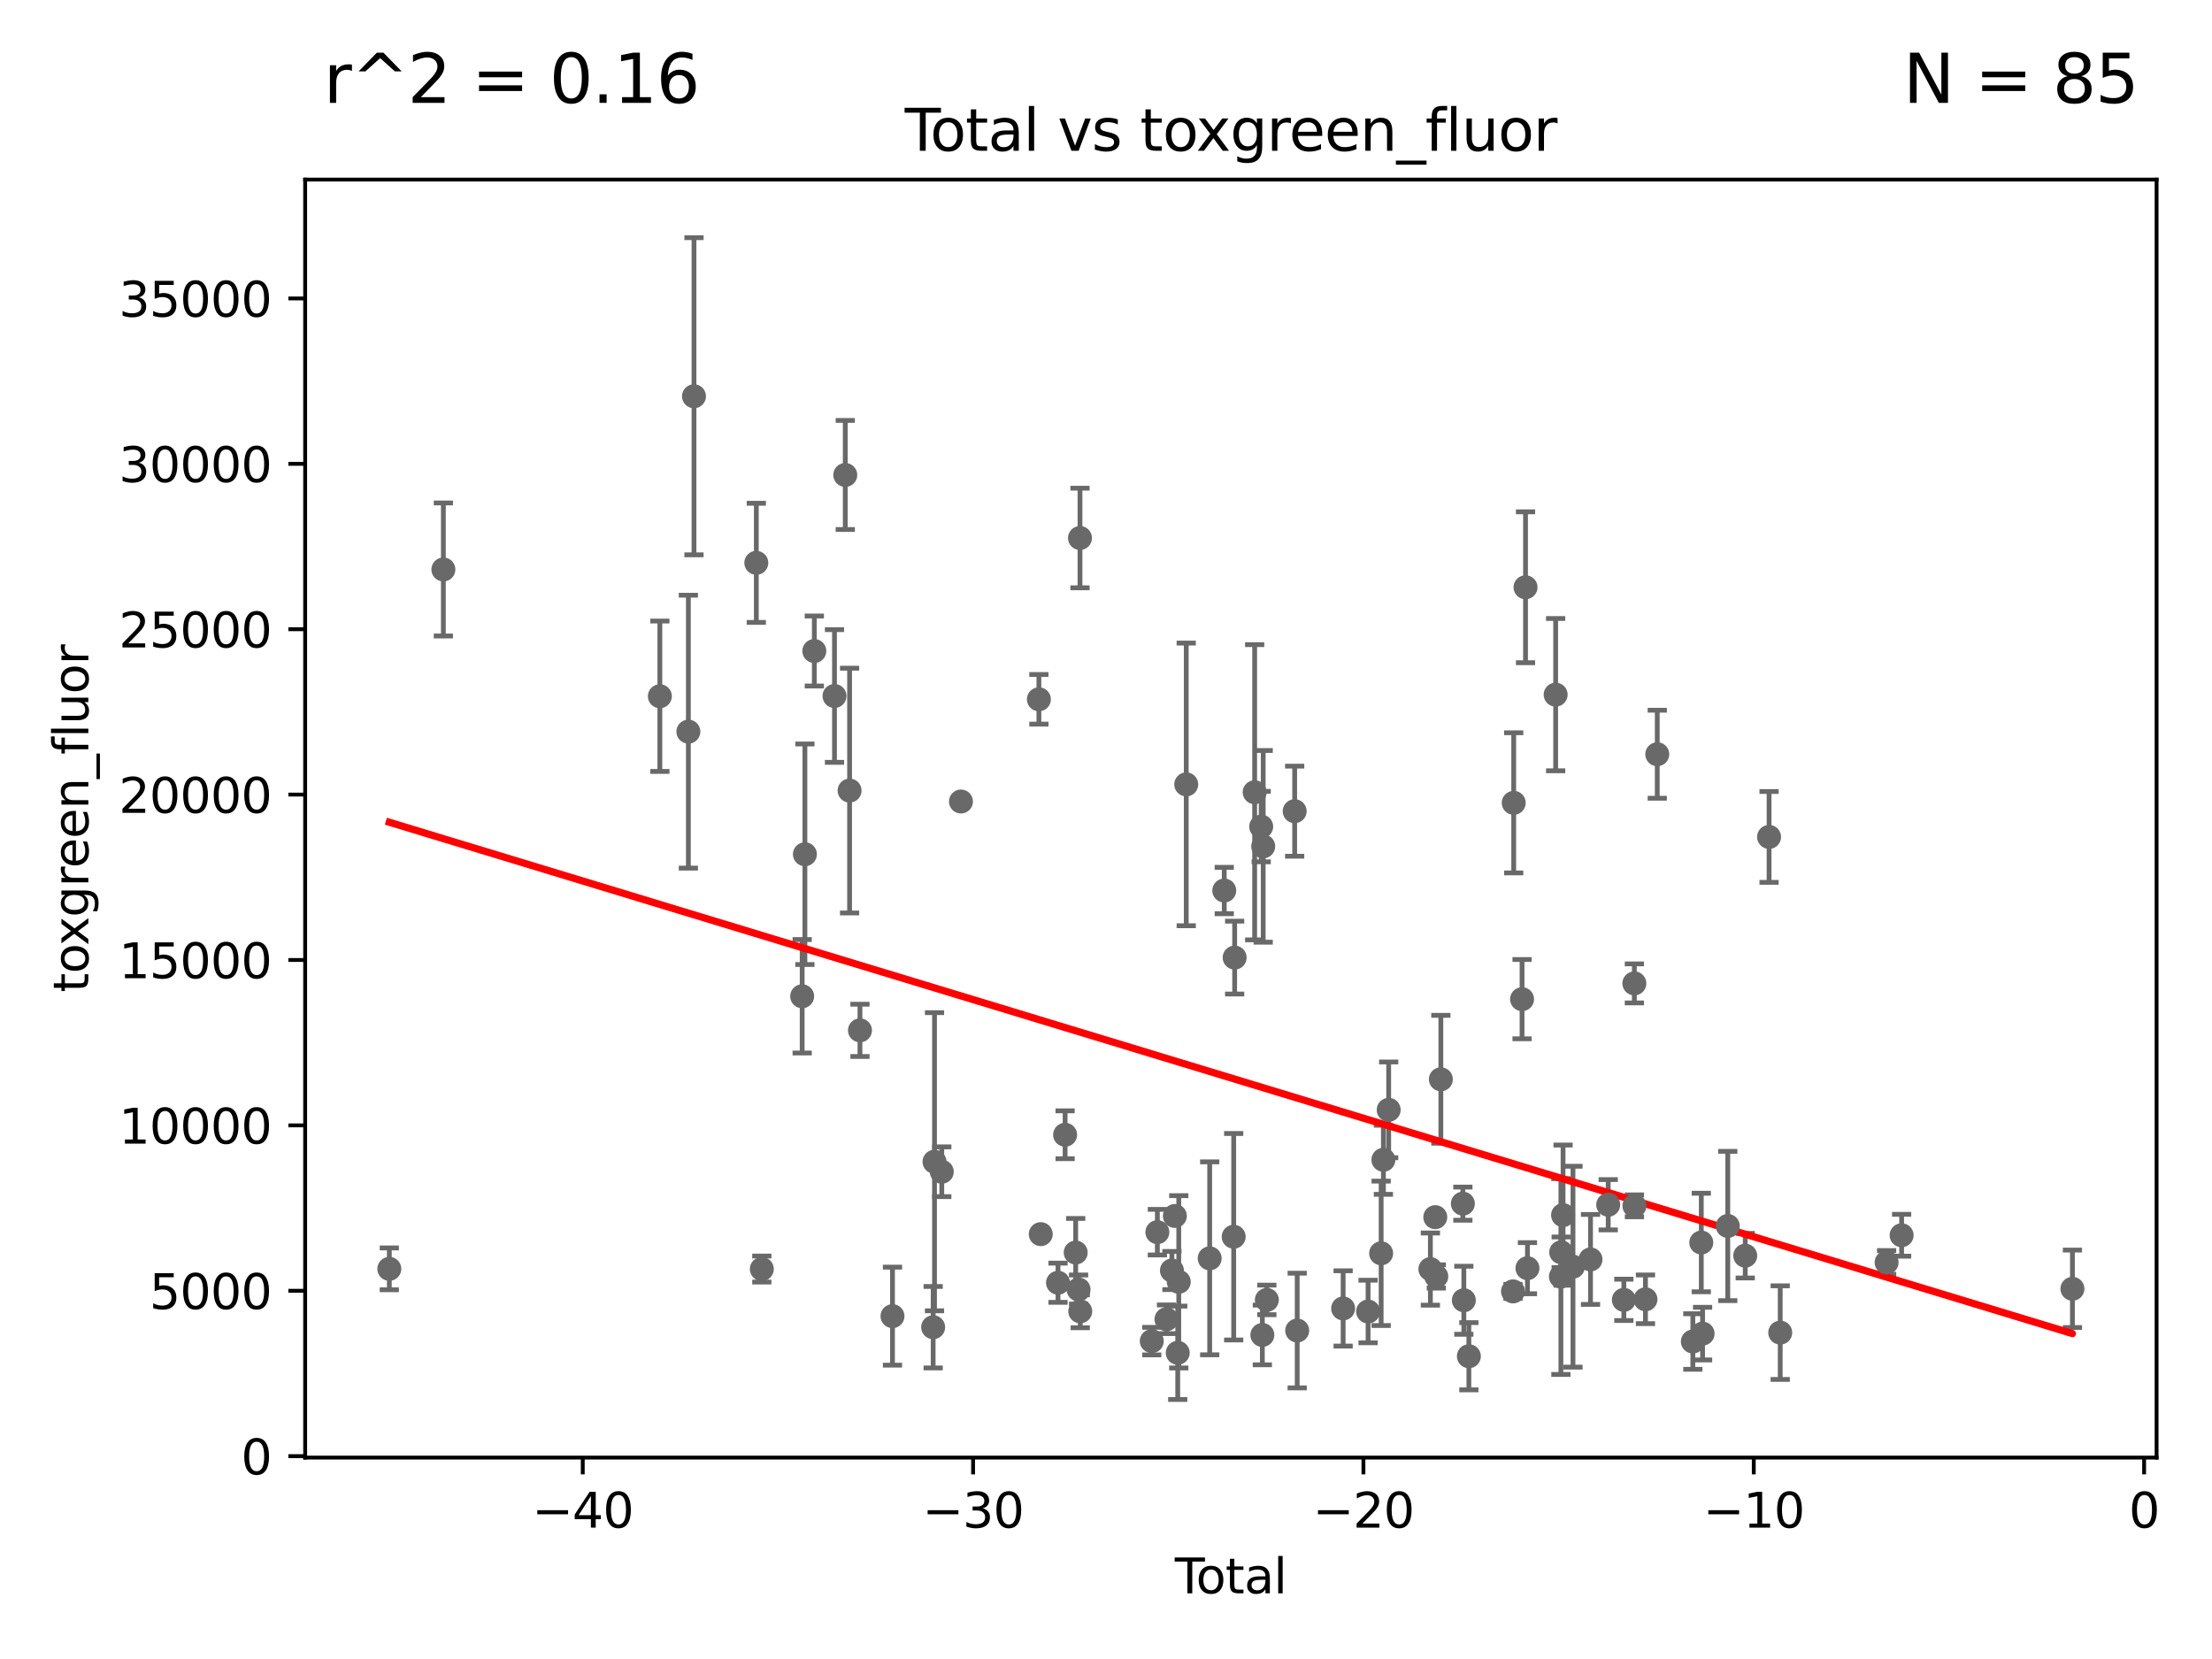 <?xml version="1.0" encoding="utf-8" standalone="no"?>
<!DOCTYPE svg PUBLIC "-//W3C//DTD SVG 1.1//EN"
  "http://www.w3.org/Graphics/SVG/1.1/DTD/svg11.dtd">
<svg xmlns:xlink="http://www.w3.org/1999/xlink" width="460.8pt" height="345.6pt" viewBox="0 0 460.8 345.6" xmlns="http://www.w3.org/2000/svg" version="1.1">
 <defs>
  <style type="text/css">*{stroke-linejoin: round; stroke-linecap: butt}</style>
 </defs>
 <g id="figure_1">
  <g id="patch_1">
   <path d="M 0 345.6 
L 460.8 345.6 
L 460.8 0 
L 0 0 
z
" style="fill: #ffffff"/>
  </g>
  <g id="axes_1">
   <g id="patch_2">
    <path d="M 63.571 303.64 
L 449.256 303.64 
L 449.256 37.411 
L 63.571 37.411 
z
" style="fill: #ffffff"/>
   </g>
   <g id="PathCollection_1">
    <defs>
     <path id="mb985edfc8a" d="M 0 1.118 
C 0.297 1.118 0.581 1 0.791 0.791 
C 1 0.581 1.118 0.297 1.118 0 
C 1.118 -0.297 1 -0.581 0.791 -0.791 
C 0.581 -1 0.297 -1.118 0 -1.118 
C -0.297 -1.118 -0.581 -1 -0.791 -0.791 
C -1 -0.581 -1.118 -0.297 -1.118 0 
C -1.118 0.297 -1 0.581 -0.791 0.791 
C -0.581 1 -0.297 1.118 0 1.118 
z
" style="stroke: #696969"/>
    </defs>
    <g clip-path="url(#p49e901d91a)">
     <use xlink:href="#mb985edfc8a" x="81.102" y="264.324" style="fill: #696969; stroke: #696969"/>
     <use xlink:href="#mb985edfc8a" x="354.679" y="277.817" style="fill: #696969; stroke: #696969"/>
     <use xlink:href="#mb985edfc8a" x="284.996" y="273.212" style="fill: #696969; stroke: #696969"/>
     <use xlink:href="#mb985edfc8a" x="359.929" y="255.393" style="fill: #696969; stroke: #696969"/>
     <use xlink:href="#mb985edfc8a" x="279.799" y="272.57" style="fill: #696969; stroke: #696969"/>
     <use xlink:href="#mb985edfc8a" x="363.564" y="261.582" style="fill: #696969; stroke: #696969"/>
     <use xlink:href="#mb985edfc8a" x="270.23" y="277.177" style="fill: #696969; stroke: #696969"/>
     <use xlink:href="#mb985edfc8a" x="269.703" y="168.988" style="fill: #696969; stroke: #696969"/>
     <use xlink:href="#mb985edfc8a" x="368.53" y="174.348" style="fill: #696969; stroke: #696969"/>
     <use xlink:href="#mb985edfc8a" x="370.852" y="277.61" style="fill: #696969; stroke: #696969"/>
     <use xlink:href="#mb985edfc8a" x="263.905" y="270.795" style="fill: #696969; stroke: #696969"/>
     <use xlink:href="#mb985edfc8a" x="263.148" y="176.312" style="fill: #696969; stroke: #696969"/>
     <use xlink:href="#mb985edfc8a" x="262.731" y="172.191" style="fill: #696969; stroke: #696969"/>
     <use xlink:href="#mb985edfc8a" x="261.369" y="165.036" style="fill: #696969; stroke: #696969"/>
     <use xlink:href="#mb985edfc8a" x="257.201" y="199.483" style="fill: #696969; stroke: #696969"/>
     <use xlink:href="#mb985edfc8a" x="257" y="257.634" style="fill: #696969; stroke: #696969"/>
     <use xlink:href="#mb985edfc8a" x="255.035" y="185.512" style="fill: #696969; stroke: #696969"/>
     <use xlink:href="#mb985edfc8a" x="252" y="262.134" style="fill: #696969; stroke: #696969"/>
     <use xlink:href="#mb985edfc8a" x="247.117" y="163.404" style="fill: #696969; stroke: #696969"/>
     <use xlink:href="#mb985edfc8a" x="393.014" y="262.99" style="fill: #696969; stroke: #696969"/>
     <use xlink:href="#mb985edfc8a" x="245.558" y="267.026" style="fill: #696969; stroke: #696969"/>
     <use xlink:href="#mb985edfc8a" x="245.344" y="281.815" style="fill: #696969; stroke: #696969"/>
     <use xlink:href="#mb985edfc8a" x="244.745" y="253.306" style="fill: #696969; stroke: #696969"/>
     <use xlink:href="#mb985edfc8a" x="244.134" y="264.669" style="fill: #696969; stroke: #696969"/>
     <use xlink:href="#mb985edfc8a" x="242.996" y="274.825" style="fill: #696969; stroke: #696969"/>
     <use xlink:href="#mb985edfc8a" x="396.142" y="257.324" style="fill: #696969; stroke: #696969"/>
     <use xlink:href="#mb985edfc8a" x="354.409" y="258.84" style="fill: #696969; stroke: #696969"/>
     <use xlink:href="#mb985edfc8a" x="287.718" y="261.088" style="fill: #696969; stroke: #696969"/>
     <use xlink:href="#mb985edfc8a" x="288.189" y="241.606" style="fill: #696969; stroke: #696969"/>
     <use xlink:href="#mb985edfc8a" x="352.651" y="279.463" style="fill: #696969; stroke: #696969"/>
     <use xlink:href="#mb985edfc8a" x="327.68" y="263.875" style="fill: #696969; stroke: #696969"/>
     <use xlink:href="#mb985edfc8a" x="325.614" y="253.132" style="fill: #696969; stroke: #696969"/>
     <use xlink:href="#mb985edfc8a" x="331.334" y="262.362" style="fill: #696969; stroke: #696969"/>
     <use xlink:href="#mb985edfc8a" x="325.224" y="260.867" style="fill: #696969; stroke: #696969"/>
     <use xlink:href="#mb985edfc8a" x="325.163" y="265.931" style="fill: #696969; stroke: #696969"/>
     <use xlink:href="#mb985edfc8a" x="324.071" y="144.708" style="fill: #696969; stroke: #696969"/>
     <use xlink:href="#mb985edfc8a" x="335.021" y="250.972" style="fill: #696969; stroke: #696969"/>
     <use xlink:href="#mb985edfc8a" x="318.197" y="264.19" style="fill: #696969; stroke: #696969"/>
     <use xlink:href="#mb985edfc8a" x="317.795" y="122.341" style="fill: #696969; stroke: #696969"/>
     <use xlink:href="#mb985edfc8a" x="317.072" y="208.143" style="fill: #696969; stroke: #696969"/>
     <use xlink:href="#mb985edfc8a" x="315.333" y="167.246" style="fill: #696969; stroke: #696969"/>
     <use xlink:href="#mb985edfc8a" x="315.185" y="269.022" style="fill: #696969; stroke: #696969"/>
     <use xlink:href="#mb985edfc8a" x="241.1" y="256.684" style="fill: #696969; stroke: #696969"/>
     <use xlink:href="#mb985edfc8a" x="338.278" y="270.784" style="fill: #696969; stroke: #696969"/>
     <use xlink:href="#mb985edfc8a" x="340.483" y="251.2" style="fill: #696969; stroke: #696969"/>
     <use xlink:href="#mb985edfc8a" x="305.993" y="282.526" style="fill: #696969; stroke: #696969"/>
     <use xlink:href="#mb985edfc8a" x="304.944" y="270.867" style="fill: #696969; stroke: #696969"/>
     <use xlink:href="#mb985edfc8a" x="304.742" y="250.742" style="fill: #696969; stroke: #696969"/>
     <use xlink:href="#mb985edfc8a" x="342.78" y="270.67" style="fill: #696969; stroke: #696969"/>
     <use xlink:href="#mb985edfc8a" x="345.237" y="157.121" style="fill: #696969; stroke: #696969"/>
     <use xlink:href="#mb985edfc8a" x="300.158" y="224.836" style="fill: #696969; stroke: #696969"/>
     <use xlink:href="#mb985edfc8a" x="299.207" y="265.91" style="fill: #696969; stroke: #696969"/>
     <use xlink:href="#mb985edfc8a" x="298.994" y="253.558" style="fill: #696969; stroke: #696969"/>
     <use xlink:href="#mb985edfc8a" x="297.977" y="264.372" style="fill: #696969; stroke: #696969"/>
     <use xlink:href="#mb985edfc8a" x="431.725" y="268.479" style="fill: #696969; stroke: #696969"/>
     <use xlink:href="#mb985edfc8a" x="289.288" y="231.2" style="fill: #696969; stroke: #696969"/>
     <use xlink:href="#mb985edfc8a" x="340.467" y="204.859" style="fill: #696969; stroke: #696969"/>
     <use xlink:href="#mb985edfc8a" x="239.936" y="279.38" style="fill: #696969; stroke: #696969"/>
     <use xlink:href="#mb985edfc8a" x="262.97" y="278.096" style="fill: #696969; stroke: #696969"/>
     <use xlink:href="#mb985edfc8a" x="200.185" y="166.967" style="fill: #696969; stroke: #696969"/>
     <use xlink:href="#mb985edfc8a" x="196.19" y="244.099" style="fill: #696969; stroke: #696969"/>
     <use xlink:href="#mb985edfc8a" x="137.462" y="145.038" style="fill: #696969; stroke: #696969"/>
     <use xlink:href="#mb985edfc8a" x="143.4" y="152.417" style="fill: #696969; stroke: #696969"/>
     <use xlink:href="#mb985edfc8a" x="194.675" y="242.009" style="fill: #696969; stroke: #696969"/>
     <use xlink:href="#mb985edfc8a" x="144.571" y="82.547" style="fill: #696969; stroke: #696969"/>
     <use xlink:href="#mb985edfc8a" x="194.394" y="276.484" style="fill: #696969; stroke: #696969"/>
     <use xlink:href="#mb985edfc8a" x="216.421" y="145.678" style="fill: #696969; stroke: #696969"/>
     <use xlink:href="#mb985edfc8a" x="216.807" y="257.095" style="fill: #696969; stroke: #696969"/>
     <use xlink:href="#mb985edfc8a" x="185.921" y="274.177" style="fill: #696969; stroke: #696969"/>
     <use xlink:href="#mb985edfc8a" x="179.147" y="214.641" style="fill: #696969; stroke: #696969"/>
     <use xlink:href="#mb985edfc8a" x="158.702" y="264.363" style="fill: #696969; stroke: #696969"/>
     <use xlink:href="#mb985edfc8a" x="176.083" y="98.942" style="fill: #696969; stroke: #696969"/>
     <use xlink:href="#mb985edfc8a" x="173.841" y="144.988" style="fill: #696969; stroke: #696969"/>
     <use xlink:href="#mb985edfc8a" x="176.985" y="164.694" style="fill: #696969; stroke: #696969"/>
     <use xlink:href="#mb985edfc8a" x="224.982" y="112.076" style="fill: #696969; stroke: #696969"/>
     <use xlink:href="#mb985edfc8a" x="169.638" y="135.616" style="fill: #696969; stroke: #696969"/>
     <use xlink:href="#mb985edfc8a" x="92.362" y="118.629" style="fill: #696969; stroke: #696969"/>
     <use xlink:href="#mb985edfc8a" x="167.675" y="177.955" style="fill: #696969; stroke: #696969"/>
     <use xlink:href="#mb985edfc8a" x="167.107" y="207.542" style="fill: #696969; stroke: #696969"/>
     <use xlink:href="#mb985edfc8a" x="221.883" y="236.394" style="fill: #696969; stroke: #696969"/>
     <use xlink:href="#mb985edfc8a" x="224.087" y="260.929" style="fill: #696969; stroke: #696969"/>
     <use xlink:href="#mb985edfc8a" x="224.688" y="268.63" style="fill: #696969; stroke: #696969"/>
     <use xlink:href="#mb985edfc8a" x="157.555" y="117.25" style="fill: #696969; stroke: #696969"/>
     <use xlink:href="#mb985edfc8a" x="220.404" y="267.217" style="fill: #696969; stroke: #696969"/>
     <use xlink:href="#mb985edfc8a" x="225.037" y="273.169" style="fill: #696969; stroke: #696969"/>
    </g>
   </g>
   <g id="matplotlib.axis_1">
    <g id="xtick_1">
     <g id="line2d_1">
      <defs>
       <path id="m0bc1fc0bbf" d="M 0 0 
L 0 3.5 
" style="stroke: #000000; stroke-width: 0.8"/>
      </defs>
      <g>
       <use xlink:href="#m0bc1fc0bbf" x="121.397" y="303.64" style="stroke: #000000; stroke-width: 0.8"/>
      </g>
     </g>
     <g id="text_1">
      <!-- −40 -->
      <g transform="translate(110.844 318.238)scale(0.1 -0.1)">
       <defs>
        <path id="DejaVuSans-2212" d="M 678 2272 
L 4684 2272 
L 4684 1741 
L 678 1741 
L 678 2272 
z
" transform="scale(0.016)"/>
        <path id="DejaVuSans-34" d="M 2419 4116 
L 825 1625 
L 2419 1625 
L 2419 4116 
z
M 2253 4666 
L 3047 4666 
L 3047 1625 
L 3713 1625 
L 3713 1100 
L 3047 1100 
L 3047 0 
L 2419 0 
L 2419 1100 
L 313 1100 
L 313 1709 
L 2253 4666 
z
" transform="scale(0.016)"/>
        <path id="DejaVuSans-30" d="M 2034 4250 
Q 1547 4250 1301 3770 
Q 1056 3291 1056 2328 
Q 1056 1369 1301 889 
Q 1547 409 2034 409 
Q 2525 409 2770 889 
Q 3016 1369 3016 2328 
Q 3016 3291 2770 3770 
Q 2525 4250 2034 4250 
z
M 2034 4750 
Q 2819 4750 3233 4129 
Q 3647 3509 3647 2328 
Q 3647 1150 3233 529 
Q 2819 -91 2034 -91 
Q 1250 -91 836 529 
Q 422 1150 422 2328 
Q 422 3509 836 4129 
Q 1250 4750 2034 4750 
z
" transform="scale(0.016)"/>
       </defs>
       <use xlink:href="#DejaVuSans-2212"/>
       <use xlink:href="#DejaVuSans-34" x="83.789"/>
       <use xlink:href="#DejaVuSans-30" x="147.412"/>
      </g>
     </g>
    </g>
    <g id="xtick_2">
     <g id="line2d_2">
      <g>
       <use xlink:href="#m0bc1fc0bbf" x="202.712" y="303.64" style="stroke: #000000; stroke-width: 0.8"/>
      </g>
     </g>
     <g id="text_2">
      <!-- −30 -->
      <g transform="translate(192.159 318.238)scale(0.1 -0.1)">
       <defs>
        <path id="DejaVuSans-33" d="M 2597 2516 
Q 3050 2419 3304 2112 
Q 3559 1806 3559 1356 
Q 3559 666 3084 287 
Q 2609 -91 1734 -91 
Q 1441 -91 1130 -33 
Q 819 25 488 141 
L 488 750 
Q 750 597 1062 519 
Q 1375 441 1716 441 
Q 2309 441 2620 675 
Q 2931 909 2931 1356 
Q 2931 1769 2642 2001 
Q 2353 2234 1838 2234 
L 1294 2234 
L 1294 2753 
L 1863 2753 
Q 2328 2753 2575 2939 
Q 2822 3125 2822 3475 
Q 2822 3834 2567 4026 
Q 2313 4219 1838 4219 
Q 1578 4219 1281 4162 
Q 984 4106 628 3988 
L 628 4550 
Q 988 4650 1302 4700 
Q 1616 4750 1894 4750 
Q 2613 4750 3031 4423 
Q 3450 4097 3450 3541 
Q 3450 3153 3228 2886 
Q 3006 2619 2597 2516 
z
" transform="scale(0.016)"/>
       </defs>
       <use xlink:href="#DejaVuSans-2212"/>
       <use xlink:href="#DejaVuSans-33" x="83.789"/>
       <use xlink:href="#DejaVuSans-30" x="147.412"/>
      </g>
     </g>
    </g>
    <g id="xtick_3">
     <g id="line2d_3">
      <g>
       <use xlink:href="#m0bc1fc0bbf" x="284.027" y="303.64" style="stroke: #000000; stroke-width: 0.8"/>
      </g>
     </g>
     <g id="text_3">
      <!-- −20 -->
      <g transform="translate(273.475 318.238)scale(0.1 -0.1)">
       <defs>
        <path id="DejaVuSans-32" d="M 1228 531 
L 3431 531 
L 3431 0 
L 469 0 
L 469 531 
Q 828 903 1448 1529 
Q 2069 2156 2228 2338 
Q 2531 2678 2651 2914 
Q 2772 3150 2772 3378 
Q 2772 3750 2511 3984 
Q 2250 4219 1831 4219 
Q 1534 4219 1204 4116 
Q 875 4013 500 3803 
L 500 4441 
Q 881 4594 1212 4672 
Q 1544 4750 1819 4750 
Q 2544 4750 2975 4387 
Q 3406 4025 3406 3419 
Q 3406 3131 3298 2873 
Q 3191 2616 2906 2266 
Q 2828 2175 2409 1742 
Q 1991 1309 1228 531 
z
" transform="scale(0.016)"/>
       </defs>
       <use xlink:href="#DejaVuSans-2212"/>
       <use xlink:href="#DejaVuSans-32" x="83.789"/>
       <use xlink:href="#DejaVuSans-30" x="147.412"/>
      </g>
     </g>
    </g>
    <g id="xtick_4">
     <g id="line2d_4">
      <g>
       <use xlink:href="#m0bc1fc0bbf" x="365.342" y="303.64" style="stroke: #000000; stroke-width: 0.8"/>
      </g>
     </g>
     <g id="text_4">
      <!-- −10 -->
      <g transform="translate(354.79 318.238)scale(0.1 -0.1)">
       <defs>
        <path id="DejaVuSans-31" d="M 794 531 
L 1825 531 
L 1825 4091 
L 703 3866 
L 703 4441 
L 1819 4666 
L 2450 4666 
L 2450 531 
L 3481 531 
L 3481 0 
L 794 0 
L 794 531 
z
" transform="scale(0.016)"/>
       </defs>
       <use xlink:href="#DejaVuSans-2212"/>
       <use xlink:href="#DejaVuSans-31" x="83.789"/>
       <use xlink:href="#DejaVuSans-30" x="147.412"/>
      </g>
     </g>
    </g>
    <g id="xtick_5">
     <g id="line2d_5">
      <g>
       <use xlink:href="#m0bc1fc0bbf" x="446.658" y="303.64" style="stroke: #000000; stroke-width: 0.8"/>
      </g>
     </g>
     <g id="text_5">
      <!-- 0 -->
      <g transform="translate(443.476 318.238)scale(0.1 -0.1)">
       <use xlink:href="#DejaVuSans-30"/>
      </g>
     </g>
    </g>
    <g id="text_6">
     <!-- Total -->
     <g transform="translate(244.737 331.917)scale(0.1 -0.1)">
      <defs>
       <path id="DejaVuSans-54" d="M -19 4666 
L 3928 4666 
L 3928 4134 
L 2272 4134 
L 2272 0 
L 1638 0 
L 1638 4134 
L -19 4134 
L -19 4666 
z
" transform="scale(0.016)"/>
       <path id="DejaVuSans-6f" d="M 1959 3097 
Q 1497 3097 1228 2736 
Q 959 2375 959 1747 
Q 959 1119 1226 758 
Q 1494 397 1959 397 
Q 2419 397 2687 759 
Q 2956 1122 2956 1747 
Q 2956 2369 2687 2733 
Q 2419 3097 1959 3097 
z
M 1959 3584 
Q 2709 3584 3137 3096 
Q 3566 2609 3566 1747 
Q 3566 888 3137 398 
Q 2709 -91 1959 -91 
Q 1206 -91 779 398 
Q 353 888 353 1747 
Q 353 2609 779 3096 
Q 1206 3584 1959 3584 
z
" transform="scale(0.016)"/>
       <path id="DejaVuSans-74" d="M 1172 4494 
L 1172 3500 
L 2356 3500 
L 2356 3053 
L 1172 3053 
L 1172 1153 
Q 1172 725 1289 603 
Q 1406 481 1766 481 
L 2356 481 
L 2356 0 
L 1766 0 
Q 1100 0 847 248 
Q 594 497 594 1153 
L 594 3053 
L 172 3053 
L 172 3500 
L 594 3500 
L 594 4494 
L 1172 4494 
z
" transform="scale(0.016)"/>
       <path id="DejaVuSans-61" d="M 2194 1759 
Q 1497 1759 1228 1600 
Q 959 1441 959 1056 
Q 959 750 1161 570 
Q 1363 391 1709 391 
Q 2188 391 2477 730 
Q 2766 1069 2766 1631 
L 2766 1759 
L 2194 1759 
z
M 3341 1997 
L 3341 0 
L 2766 0 
L 2766 531 
Q 2569 213 2275 61 
Q 1981 -91 1556 -91 
Q 1019 -91 701 211 
Q 384 513 384 1019 
Q 384 1609 779 1909 
Q 1175 2209 1959 2209 
L 2766 2209 
L 2766 2266 
Q 2766 2663 2505 2880 
Q 2244 3097 1772 3097 
Q 1472 3097 1187 3025 
Q 903 2953 641 2809 
L 641 3341 
Q 956 3463 1253 3523 
Q 1550 3584 1831 3584 
Q 2591 3584 2966 3190 
Q 3341 2797 3341 1997 
z
" transform="scale(0.016)"/>
       <path id="DejaVuSans-6c" d="M 603 4863 
L 1178 4863 
L 1178 0 
L 603 0 
L 603 4863 
z
" transform="scale(0.016)"/>
      </defs>
      <use xlink:href="#DejaVuSans-54"/>
      <use xlink:href="#DejaVuSans-6f" x="44.084"/>
      <use xlink:href="#DejaVuSans-74" x="105.266"/>
      <use xlink:href="#DejaVuSans-61" x="144.475"/>
      <use xlink:href="#DejaVuSans-6c" x="205.754"/>
     </g>
    </g>
   </g>
   <g id="matplotlib.axis_2">
    <g id="ytick_1">
     <g id="line2d_6">
      <defs>
       <path id="mef49e30bea" d="M 0 0 
L -3.5 0 
" style="stroke: #000000; stroke-width: 0.8"/>
      </defs>
      <g>
       <use xlink:href="#mef49e30bea" x="63.571" y="303.341" style="stroke: #000000; stroke-width: 0.8"/>
      </g>
     </g>
     <g id="text_7">
      <!-- 0 -->
      <g transform="translate(50.209 307.14)scale(0.1 -0.1)">
       <use xlink:href="#DejaVuSans-30"/>
      </g>
     </g>
    </g>
    <g id="ytick_2">
     <g id="line2d_7">
      <g>
       <use xlink:href="#mef49e30bea" x="63.571" y="268.888" style="stroke: #000000; stroke-width: 0.8"/>
      </g>
     </g>
     <g id="text_8">
      <!-- 5000 -->
      <g transform="translate(31.121 272.688)scale(0.1 -0.1)">
       <defs>
        <path id="DejaVuSans-35" d="M 691 4666 
L 3169 4666 
L 3169 4134 
L 1269 4134 
L 1269 2991 
Q 1406 3038 1543 3061 
Q 1681 3084 1819 3084 
Q 2600 3084 3056 2656 
Q 3513 2228 3513 1497 
Q 3513 744 3044 326 
Q 2575 -91 1722 -91 
Q 1428 -91 1123 -41 
Q 819 9 494 109 
L 494 744 
Q 775 591 1075 516 
Q 1375 441 1709 441 
Q 2250 441 2565 725 
Q 2881 1009 2881 1497 
Q 2881 1984 2565 2268 
Q 2250 2553 1709 2553 
Q 1456 2553 1204 2497 
Q 953 2441 691 2322 
L 691 4666 
z
" transform="scale(0.016)"/>
       </defs>
       <use xlink:href="#DejaVuSans-35"/>
       <use xlink:href="#DejaVuSans-30" x="63.623"/>
       <use xlink:href="#DejaVuSans-30" x="127.246"/>
       <use xlink:href="#DejaVuSans-30" x="190.869"/>
      </g>
     </g>
    </g>
    <g id="ytick_3">
     <g id="line2d_8">
      <g>
       <use xlink:href="#mef49e30bea" x="63.571" y="234.435" style="stroke: #000000; stroke-width: 0.8"/>
      </g>
     </g>
     <g id="text_9">
      <!-- 10000 -->
      <g transform="translate(24.759 238.235)scale(0.1 -0.1)">
       <use xlink:href="#DejaVuSans-31"/>
       <use xlink:href="#DejaVuSans-30" x="63.623"/>
       <use xlink:href="#DejaVuSans-30" x="127.246"/>
       <use xlink:href="#DejaVuSans-30" x="190.869"/>
       <use xlink:href="#DejaVuSans-30" x="254.492"/>
      </g>
     </g>
    </g>
    <g id="ytick_4">
     <g id="line2d_9">
      <g>
       <use xlink:href="#mef49e30bea" x="63.571" y="199.983" style="stroke: #000000; stroke-width: 0.8"/>
      </g>
     </g>
     <g id="text_10">
      <!-- 15000 -->
      <g transform="translate(24.759 203.782)scale(0.1 -0.1)">
       <use xlink:href="#DejaVuSans-31"/>
       <use xlink:href="#DejaVuSans-35" x="63.623"/>
       <use xlink:href="#DejaVuSans-30" x="127.246"/>
       <use xlink:href="#DejaVuSans-30" x="190.869"/>
       <use xlink:href="#DejaVuSans-30" x="254.492"/>
      </g>
     </g>
    </g>
    <g id="ytick_5">
     <g id="line2d_10">
      <g>
       <use xlink:href="#mef49e30bea" x="63.571" y="165.53" style="stroke: #000000; stroke-width: 0.8"/>
      </g>
     </g>
     <g id="text_11">
      <!-- 20000 -->
      <g transform="translate(24.759 169.329)scale(0.1 -0.1)">
       <use xlink:href="#DejaVuSans-32"/>
       <use xlink:href="#DejaVuSans-30" x="63.623"/>
       <use xlink:href="#DejaVuSans-30" x="127.246"/>
       <use xlink:href="#DejaVuSans-30" x="190.869"/>
       <use xlink:href="#DejaVuSans-30" x="254.492"/>
      </g>
     </g>
    </g>
    <g id="ytick_6">
     <g id="line2d_11">
      <g>
       <use xlink:href="#mef49e30bea" x="63.571" y="131.077" style="stroke: #000000; stroke-width: 0.8"/>
      </g>
     </g>
     <g id="text_12">
      <!-- 25000 -->
      <g transform="translate(24.759 134.876)scale(0.1 -0.1)">
       <use xlink:href="#DejaVuSans-32"/>
       <use xlink:href="#DejaVuSans-35" x="63.623"/>
       <use xlink:href="#DejaVuSans-30" x="127.246"/>
       <use xlink:href="#DejaVuSans-30" x="190.869"/>
       <use xlink:href="#DejaVuSans-30" x="254.492"/>
      </g>
     </g>
    </g>
    <g id="ytick_7">
     <g id="line2d_12">
      <g>
       <use xlink:href="#mef49e30bea" x="63.571" y="96.624" style="stroke: #000000; stroke-width: 0.8"/>
      </g>
     </g>
     <g id="text_13">
      <!-- 30000 -->
      <g transform="translate(24.759 100.423)scale(0.1 -0.1)">
       <use xlink:href="#DejaVuSans-33"/>
       <use xlink:href="#DejaVuSans-30" x="63.623"/>
       <use xlink:href="#DejaVuSans-30" x="127.246"/>
       <use xlink:href="#DejaVuSans-30" x="190.869"/>
       <use xlink:href="#DejaVuSans-30" x="254.492"/>
      </g>
     </g>
    </g>
    <g id="ytick_8">
     <g id="line2d_13">
      <g>
       <use xlink:href="#mef49e30bea" x="63.571" y="62.171" style="stroke: #000000; stroke-width: 0.8"/>
      </g>
     </g>
     <g id="text_14">
      <!-- 35000 -->
      <g transform="translate(24.759 65.97)scale(0.1 -0.1)">
       <use xlink:href="#DejaVuSans-33"/>
       <use xlink:href="#DejaVuSans-35" x="63.623"/>
       <use xlink:href="#DejaVuSans-30" x="127.246"/>
       <use xlink:href="#DejaVuSans-30" x="190.869"/>
       <use xlink:href="#DejaVuSans-30" x="254.492"/>
      </g>
     </g>
    </g>
    <g id="text_15">
     <!-- toxgreen_fluor -->
     <g transform="translate(18.401 206.72)rotate(-90)scale(0.1 -0.1)">
      <defs>
       <path id="DejaVuSans-78" d="M 3513 3500 
L 2247 1797 
L 3578 0 
L 2900 0 
L 1881 1375 
L 863 0 
L 184 0 
L 1544 1831 
L 300 3500 
L 978 3500 
L 1906 2253 
L 2834 3500 
L 3513 3500 
z
" transform="scale(0.016)"/>
       <path id="DejaVuSans-67" d="M 2906 1791 
Q 2906 2416 2648 2759 
Q 2391 3103 1925 3103 
Q 1463 3103 1205 2759 
Q 947 2416 947 1791 
Q 947 1169 1205 825 
Q 1463 481 1925 481 
Q 2391 481 2648 825 
Q 2906 1169 2906 1791 
z
M 3481 434 
Q 3481 -459 3084 -895 
Q 2688 -1331 1869 -1331 
Q 1566 -1331 1297 -1286 
Q 1028 -1241 775 -1147 
L 775 -588 
Q 1028 -725 1275 -790 
Q 1522 -856 1778 -856 
Q 2344 -856 2625 -561 
Q 2906 -266 2906 331 
L 2906 616 
Q 2728 306 2450 153 
Q 2172 0 1784 0 
Q 1141 0 747 490 
Q 353 981 353 1791 
Q 353 2603 747 3093 
Q 1141 3584 1784 3584 
Q 2172 3584 2450 3431 
Q 2728 3278 2906 2969 
L 2906 3500 
L 3481 3500 
L 3481 434 
z
" transform="scale(0.016)"/>
       <path id="DejaVuSans-72" d="M 2631 2963 
Q 2534 3019 2420 3045 
Q 2306 3072 2169 3072 
Q 1681 3072 1420 2755 
Q 1159 2438 1159 1844 
L 1159 0 
L 581 0 
L 581 3500 
L 1159 3500 
L 1159 2956 
Q 1341 3275 1631 3429 
Q 1922 3584 2338 3584 
Q 2397 3584 2469 3576 
Q 2541 3569 2628 3553 
L 2631 2963 
z
" transform="scale(0.016)"/>
       <path id="DejaVuSans-65" d="M 3597 1894 
L 3597 1613 
L 953 1613 
Q 991 1019 1311 708 
Q 1631 397 2203 397 
Q 2534 397 2845 478 
Q 3156 559 3463 722 
L 3463 178 
Q 3153 47 2828 -22 
Q 2503 -91 2169 -91 
Q 1331 -91 842 396 
Q 353 884 353 1716 
Q 353 2575 817 3079 
Q 1281 3584 2069 3584 
Q 2775 3584 3186 3129 
Q 3597 2675 3597 1894 
z
M 3022 2063 
Q 3016 2534 2758 2815 
Q 2500 3097 2075 3097 
Q 1594 3097 1305 2825 
Q 1016 2553 972 2059 
L 3022 2063 
z
" transform="scale(0.016)"/>
       <path id="DejaVuSans-6e" d="M 3513 2113 
L 3513 0 
L 2938 0 
L 2938 2094 
Q 2938 2591 2744 2837 
Q 2550 3084 2163 3084 
Q 1697 3084 1428 2787 
Q 1159 2491 1159 1978 
L 1159 0 
L 581 0 
L 581 3500 
L 1159 3500 
L 1159 2956 
Q 1366 3272 1645 3428 
Q 1925 3584 2291 3584 
Q 2894 3584 3203 3211 
Q 3513 2838 3513 2113 
z
" transform="scale(0.016)"/>
       <path id="DejaVuSans-5f" d="M 3263 -1063 
L 3263 -1509 
L -63 -1509 
L -63 -1063 
L 3263 -1063 
z
" transform="scale(0.016)"/>
       <path id="DejaVuSans-66" d="M 2375 4863 
L 2375 4384 
L 1825 4384 
Q 1516 4384 1395 4259 
Q 1275 4134 1275 3809 
L 1275 3500 
L 2222 3500 
L 2222 3053 
L 1275 3053 
L 1275 0 
L 697 0 
L 697 3053 
L 147 3053 
L 147 3500 
L 697 3500 
L 697 3744 
Q 697 4328 969 4595 
Q 1241 4863 1831 4863 
L 2375 4863 
z
" transform="scale(0.016)"/>
       <path id="DejaVuSans-75" d="M 544 1381 
L 544 3500 
L 1119 3500 
L 1119 1403 
Q 1119 906 1312 657 
Q 1506 409 1894 409 
Q 2359 409 2629 706 
Q 2900 1003 2900 1516 
L 2900 3500 
L 3475 3500 
L 3475 0 
L 2900 0 
L 2900 538 
Q 2691 219 2414 64 
Q 2138 -91 1772 -91 
Q 1169 -91 856 284 
Q 544 659 544 1381 
z
M 1991 3584 
L 1991 3584 
z
" transform="scale(0.016)"/>
      </defs>
      <use xlink:href="#DejaVuSans-74"/>
      <use xlink:href="#DejaVuSans-6f" x="39.209"/>
      <use xlink:href="#DejaVuSans-78" x="97.266"/>
      <use xlink:href="#DejaVuSans-67" x="156.445"/>
      <use xlink:href="#DejaVuSans-72" x="219.922"/>
      <use xlink:href="#DejaVuSans-65" x="258.785"/>
      <use xlink:href="#DejaVuSans-65" x="320.309"/>
      <use xlink:href="#DejaVuSans-6e" x="381.832"/>
      <use xlink:href="#DejaVuSans-5f" x="445.211"/>
      <use xlink:href="#DejaVuSans-66" x="495.211"/>
      <use xlink:href="#DejaVuSans-6c" x="530.416"/>
      <use xlink:href="#DejaVuSans-75" x="558.199"/>
      <use xlink:href="#DejaVuSans-6f" x="621.578"/>
      <use xlink:href="#DejaVuSans-72" x="682.76"/>
     </g>
    </g>
   </g>
   <g id="LineCollection_1">
    <path d="M 81.102 268.682 
L 81.102 259.965 
" clip-path="url(#p49e901d91a)" style="fill: none; stroke: #696969"/>
    <path d="M 354.679 283.301 
L 354.679 272.333 
" clip-path="url(#p49e901d91a)" style="fill: none; stroke: #696969"/>
    <path d="M 284.996 279.732 
L 284.996 266.692 
" clip-path="url(#p49e901d91a)" style="fill: none; stroke: #696969"/>
    <path d="M 359.929 270.946 
L 359.929 239.84 
" clip-path="url(#p49e901d91a)" style="fill: none; stroke: #696969"/>
    <path d="M 279.799 280.414 
L 279.799 264.727 
" clip-path="url(#p49e901d91a)" style="fill: none; stroke: #696969"/>
    <path d="M 363.564 266.227 
L 363.564 256.936 
" clip-path="url(#p49e901d91a)" style="fill: none; stroke: #696969"/>
    <path d="M 270.23 289.124 
L 270.23 265.23 
" clip-path="url(#p49e901d91a)" style="fill: none; stroke: #696969"/>
    <path d="M 269.703 178.369 
L 269.703 159.606 
" clip-path="url(#p49e901d91a)" style="fill: none; stroke: #696969"/>
    <path d="M 368.53 183.813 
L 368.53 164.883 
" clip-path="url(#p49e901d91a)" style="fill: none; stroke: #696969"/>
    <path d="M 370.852 287.357 
L 370.852 267.863 
" clip-path="url(#p49e901d91a)" style="fill: none; stroke: #696969"/>
    <path d="M 263.905 273.876 
L 263.905 267.715 
" clip-path="url(#p49e901d91a)" style="fill: none; stroke: #696969"/>
    <path d="M 263.148 196.278 
L 263.148 156.347 
" clip-path="url(#p49e901d91a)" style="fill: none; stroke: #696969"/>
    <path d="M 262.731 179.533 
L 262.731 164.848 
" clip-path="url(#p49e901d91a)" style="fill: none; stroke: #696969"/>
    <path d="M 261.369 195.787 
L 261.369 134.286 
" clip-path="url(#p49e901d91a)" style="fill: none; stroke: #696969"/>
    <path d="M 257.201 207.069 
L 257.201 191.897 
" clip-path="url(#p49e901d91a)" style="fill: none; stroke: #696969"/>
    <path d="M 257 279.144 
L 257 236.125 
" clip-path="url(#p49e901d91a)" style="fill: none; stroke: #696969"/>
    <path d="M 255.035 190.339 
L 255.035 180.685 
" clip-path="url(#p49e901d91a)" style="fill: none; stroke: #696969"/>
    <path d="M 252 282.23 
L 252 242.037 
" clip-path="url(#p49e901d91a)" style="fill: none; stroke: #696969"/>
    <path d="M 247.117 192.846 
L 247.117 133.962 
" clip-path="url(#p49e901d91a)" style="fill: none; stroke: #696969"/>
    <path d="M 393.014 265.46 
L 393.014 260.52 
" clip-path="url(#p49e901d91a)" style="fill: none; stroke: #696969"/>
    <path d="M 245.558 284.972 
L 245.558 249.08 
" clip-path="url(#p49e901d91a)" style="fill: none; stroke: #696969"/>
    <path d="M 245.344 291.539 
L 245.344 272.091 
" clip-path="url(#p49e901d91a)" style="fill: none; stroke: #696969"/>
    <path d="M 244.745 253.938 
L 244.745 252.673 
" clip-path="url(#p49e901d91a)" style="fill: none; stroke: #696969"/>
    <path d="M 244.134 268.645 
L 244.134 260.694 
" clip-path="url(#p49e901d91a)" style="fill: none; stroke: #696969"/>
    <path d="M 242.996 277.81 
L 242.996 271.841 
" clip-path="url(#p49e901d91a)" style="fill: none; stroke: #696969"/>
    <path d="M 396.142 261.684 
L 396.142 252.964 
" clip-path="url(#p49e901d91a)" style="fill: none; stroke: #696969"/>
    <path d="M 354.409 269.105 
L 354.409 248.575 
" clip-path="url(#p49e901d91a)" style="fill: none; stroke: #696969"/>
    <path d="M 287.718 276.128 
L 287.718 246.048 
" clip-path="url(#p49e901d91a)" style="fill: none; stroke: #696969"/>
    <path d="M 288.189 248.801 
L 288.189 234.411 
" clip-path="url(#p49e901d91a)" style="fill: none; stroke: #696969"/>
    <path d="M 352.651 285.25 
L 352.651 273.676 
" clip-path="url(#p49e901d91a)" style="fill: none; stroke: #696969"/>
    <path d="M 327.68 284.798 
L 327.68 242.951 
" clip-path="url(#p49e901d91a)" style="fill: none; stroke: #696969"/>
    <path d="M 325.614 267.731 
L 325.614 238.533 
" clip-path="url(#p49e901d91a)" style="fill: none; stroke: #696969"/>
    <path d="M 331.334 271.731 
L 331.334 252.992 
" clip-path="url(#p49e901d91a)" style="fill: none; stroke: #696969"/>
    <path d="M 325.224 264.05 
L 325.224 257.684 
" clip-path="url(#p49e901d91a)" style="fill: none; stroke: #696969"/>
    <path d="M 325.163 286.321 
L 325.163 245.54 
" clip-path="url(#p49e901d91a)" style="fill: none; stroke: #696969"/>
    <path d="M 324.071 160.567 
L 324.071 128.848 
" clip-path="url(#p49e901d91a)" style="fill: none; stroke: #696969"/>
    <path d="M 335.021 256.214 
L 335.021 245.73 
" clip-path="url(#p49e901d91a)" style="fill: none; stroke: #696969"/>
    <path d="M 318.197 269.512 
L 318.197 258.869 
" clip-path="url(#p49e901d91a)" style="fill: none; stroke: #696969"/>
    <path d="M 317.795 138.056 
L 317.795 106.625 
" clip-path="url(#p49e901d91a)" style="fill: none; stroke: #696969"/>
    <path d="M 317.072 216.401 
L 317.072 199.886 
" clip-path="url(#p49e901d91a)" style="fill: none; stroke: #696969"/>
    <path d="M 315.333 181.841 
L 315.333 152.651 
" clip-path="url(#p49e901d91a)" style="fill: none; stroke: #696969"/>
    <path d="M 315.185 270.486 
L 315.185 267.559 
" clip-path="url(#p49e901d91a)" style="fill: none; stroke: #696969"/>
    <path d="M 241.1 261.432 
L 241.1 251.936 
" clip-path="url(#p49e901d91a)" style="fill: none; stroke: #696969"/>
    <path d="M 338.278 275.089 
L 338.278 266.479 
" clip-path="url(#p49e901d91a)" style="fill: none; stroke: #696969"/>
    <path d="M 340.483 253.482 
L 340.483 248.917 
" clip-path="url(#p49e901d91a)" style="fill: none; stroke: #696969"/>
    <path d="M 305.993 289.528 
L 305.993 275.525 
" clip-path="url(#p49e901d91a)" style="fill: none; stroke: #696969"/>
    <path d="M 304.944 277.956 
L 304.944 263.777 
" clip-path="url(#p49e901d91a)" style="fill: none; stroke: #696969"/>
    <path d="M 304.742 254.192 
L 304.742 247.291 
" clip-path="url(#p49e901d91a)" style="fill: none; stroke: #696969"/>
    <path d="M 342.78 275.738 
L 342.78 265.602 
" clip-path="url(#p49e901d91a)" style="fill: none; stroke: #696969"/>
    <path d="M 345.237 166.29 
L 345.237 147.952 
" clip-path="url(#p49e901d91a)" style="fill: none; stroke: #696969"/>
    <path d="M 300.158 238.16 
L 300.158 211.512 
" clip-path="url(#p49e901d91a)" style="fill: none; stroke: #696969"/>
    <path d="M 299.207 268.331 
L 299.207 263.489 
" clip-path="url(#p49e901d91a)" style="fill: none; stroke: #696969"/>
    <path d="M 298.994 254.033 
L 298.994 253.083 
" clip-path="url(#p49e901d91a)" style="fill: none; stroke: #696969"/>
    <path d="M 297.977 271.89 
L 297.977 256.854 
" clip-path="url(#p49e901d91a)" style="fill: none; stroke: #696969"/>
    <path d="M 431.725 276.548 
L 431.725 260.41 
" clip-path="url(#p49e901d91a)" style="fill: none; stroke: #696969"/>
    <path d="M 289.288 241.175 
L 289.288 221.225 
" clip-path="url(#p49e901d91a)" style="fill: none; stroke: #696969"/>
    <path d="M 340.467 208.927 
L 340.467 200.791 
" clip-path="url(#p49e901d91a)" style="fill: none; stroke: #696969"/>
    <path d="M 239.936 282.251 
L 239.936 276.509 
" clip-path="url(#p49e901d91a)" style="fill: none; stroke: #696969"/>
    <path d="M 262.97 284.314 
L 262.97 271.878 
" clip-path="url(#p49e901d91a)" style="fill: none; stroke: #696969"/>
    <path d="M 200.185 167.437 
L 200.185 166.496 
" clip-path="url(#p49e901d91a)" style="fill: none; stroke: #696969"/>
    <path d="M 196.19 249.282 
L 196.19 238.917 
" clip-path="url(#p49e901d91a)" style="fill: none; stroke: #696969"/>
    <path d="M 137.462 160.703 
L 137.462 129.373 
" clip-path="url(#p49e901d91a)" style="fill: none; stroke: #696969"/>
    <path d="M 143.4 180.843 
L 143.4 123.991 
" clip-path="url(#p49e901d91a)" style="fill: none; stroke: #696969"/>
    <path d="M 194.675 273.064 
L 194.675 210.953 
" clip-path="url(#p49e901d91a)" style="fill: none; stroke: #696969"/>
    <path d="M 144.571 115.582 
L 144.571 49.513 
" clip-path="url(#p49e901d91a)" style="fill: none; stroke: #696969"/>
    <path d="M 194.394 284.969 
L 194.394 267.998 
" clip-path="url(#p49e901d91a)" style="fill: none; stroke: #696969"/>
    <path d="M 216.421 150.848 
L 216.421 140.508 
" clip-path="url(#p49e901d91a)" style="fill: none; stroke: #696969"/>
    <path d="M 216.807 257.952 
L 216.807 256.238 
" clip-path="url(#p49e901d91a)" style="fill: none; stroke: #696969"/>
    <path d="M 185.921 284.385 
L 185.921 263.97 
" clip-path="url(#p49e901d91a)" style="fill: none; stroke: #696969"/>
    <path d="M 179.147 220.083 
L 179.147 209.199 
" clip-path="url(#p49e901d91a)" style="fill: none; stroke: #696969"/>
    <path d="M 158.702 267.075 
L 158.702 261.651 
" clip-path="url(#p49e901d91a)" style="fill: none; stroke: #696969"/>
    <path d="M 176.083 110.304 
L 176.083 87.58 
" clip-path="url(#p49e901d91a)" style="fill: none; stroke: #696969"/>
    <path d="M 173.841 158.809 
L 173.841 131.167 
" clip-path="url(#p49e901d91a)" style="fill: none; stroke: #696969"/>
    <path d="M 176.985 190.191 
L 176.985 139.197 
" clip-path="url(#p49e901d91a)" style="fill: none; stroke: #696969"/>
    <path d="M 224.982 122.449 
L 224.982 101.704 
" clip-path="url(#p49e901d91a)" style="fill: none; stroke: #696969"/>
    <path d="M 169.638 142.911 
L 169.638 128.322 
" clip-path="url(#p49e901d91a)" style="fill: none; stroke: #696969"/>
    <path d="M 92.362 132.488 
L 92.362 104.77 
" clip-path="url(#p49e901d91a)" style="fill: none; stroke: #696969"/>
    <path d="M 167.675 200.926 
L 167.675 154.985 
" clip-path="url(#p49e901d91a)" style="fill: none; stroke: #696969"/>
    <path d="M 167.107 219.359 
L 167.107 195.724 
" clip-path="url(#p49e901d91a)" style="fill: none; stroke: #696969"/>
    <path d="M 221.883 241.381 
L 221.883 231.408 
" clip-path="url(#p49e901d91a)" style="fill: none; stroke: #696969"/>
    <path d="M 224.087 268.034 
L 224.087 253.825 
" clip-path="url(#p49e901d91a)" style="fill: none; stroke: #696969"/>
    <path d="M 224.688 271.654 
L 224.688 265.606 
" clip-path="url(#p49e901d91a)" style="fill: none; stroke: #696969"/>
    <path d="M 157.555 129.66 
L 157.555 104.841 
" clip-path="url(#p49e901d91a)" style="fill: none; stroke: #696969"/>
    <path d="M 220.404 271.298 
L 220.404 263.136 
" clip-path="url(#p49e901d91a)" style="fill: none; stroke: #696969"/>
    <path d="M 225.037 276.596 
L 225.037 269.743 
" clip-path="url(#p49e901d91a)" style="fill: none; stroke: #696969"/>
   </g>
   <g id="line2d_14">
    <defs>
     <path id="m6c92862e6b" d="M 2 0 
L -2 -0 
" style="stroke: #696969"/>
    </defs>
    <g clip-path="url(#p49e901d91a)">
     <use xlink:href="#m6c92862e6b" x="81.102" y="268.682" style="fill: #696969; stroke: #696969"/>
     <use xlink:href="#m6c92862e6b" x="354.679" y="283.301" style="fill: #696969; stroke: #696969"/>
     <use xlink:href="#m6c92862e6b" x="284.996" y="279.732" style="fill: #696969; stroke: #696969"/>
     <use xlink:href="#m6c92862e6b" x="359.929" y="270.946" style="fill: #696969; stroke: #696969"/>
     <use xlink:href="#m6c92862e6b" x="279.799" y="280.414" style="fill: #696969; stroke: #696969"/>
     <use xlink:href="#m6c92862e6b" x="363.564" y="266.227" style="fill: #696969; stroke: #696969"/>
     <use xlink:href="#m6c92862e6b" x="270.23" y="289.124" style="fill: #696969; stroke: #696969"/>
     <use xlink:href="#m6c92862e6b" x="269.703" y="178.369" style="fill: #696969; stroke: #696969"/>
     <use xlink:href="#m6c92862e6b" x="368.53" y="183.813" style="fill: #696969; stroke: #696969"/>
     <use xlink:href="#m6c92862e6b" x="370.852" y="287.357" style="fill: #696969; stroke: #696969"/>
     <use xlink:href="#m6c92862e6b" x="263.905" y="273.876" style="fill: #696969; stroke: #696969"/>
     <use xlink:href="#m6c92862e6b" x="263.148" y="196.278" style="fill: #696969; stroke: #696969"/>
     <use xlink:href="#m6c92862e6b" x="262.731" y="179.533" style="fill: #696969; stroke: #696969"/>
     <use xlink:href="#m6c92862e6b" x="261.369" y="195.787" style="fill: #696969; stroke: #696969"/>
     <use xlink:href="#m6c92862e6b" x="257.201" y="207.069" style="fill: #696969; stroke: #696969"/>
     <use xlink:href="#m6c92862e6b" x="257" y="279.144" style="fill: #696969; stroke: #696969"/>
     <use xlink:href="#m6c92862e6b" x="255.035" y="190.339" style="fill: #696969; stroke: #696969"/>
     <use xlink:href="#m6c92862e6b" x="252" y="282.23" style="fill: #696969; stroke: #696969"/>
     <use xlink:href="#m6c92862e6b" x="247.117" y="192.846" style="fill: #696969; stroke: #696969"/>
     <use xlink:href="#m6c92862e6b" x="393.014" y="265.46" style="fill: #696969; stroke: #696969"/>
     <use xlink:href="#m6c92862e6b" x="245.558" y="284.972" style="fill: #696969; stroke: #696969"/>
     <use xlink:href="#m6c92862e6b" x="245.344" y="291.539" style="fill: #696969; stroke: #696969"/>
     <use xlink:href="#m6c92862e6b" x="244.745" y="253.938" style="fill: #696969; stroke: #696969"/>
     <use xlink:href="#m6c92862e6b" x="244.134" y="268.645" style="fill: #696969; stroke: #696969"/>
     <use xlink:href="#m6c92862e6b" x="242.996" y="277.81" style="fill: #696969; stroke: #696969"/>
     <use xlink:href="#m6c92862e6b" x="396.142" y="261.684" style="fill: #696969; stroke: #696969"/>
     <use xlink:href="#m6c92862e6b" x="354.409" y="269.105" style="fill: #696969; stroke: #696969"/>
     <use xlink:href="#m6c92862e6b" x="287.718" y="276.128" style="fill: #696969; stroke: #696969"/>
     <use xlink:href="#m6c92862e6b" x="288.189" y="248.801" style="fill: #696969; stroke: #696969"/>
     <use xlink:href="#m6c92862e6b" x="352.651" y="285.25" style="fill: #696969; stroke: #696969"/>
     <use xlink:href="#m6c92862e6b" x="327.68" y="284.798" style="fill: #696969; stroke: #696969"/>
     <use xlink:href="#m6c92862e6b" x="325.614" y="267.731" style="fill: #696969; stroke: #696969"/>
     <use xlink:href="#m6c92862e6b" x="331.334" y="271.731" style="fill: #696969; stroke: #696969"/>
     <use xlink:href="#m6c92862e6b" x="325.224" y="264.05" style="fill: #696969; stroke: #696969"/>
     <use xlink:href="#m6c92862e6b" x="325.163" y="286.321" style="fill: #696969; stroke: #696969"/>
     <use xlink:href="#m6c92862e6b" x="324.071" y="160.567" style="fill: #696969; stroke: #696969"/>
     <use xlink:href="#m6c92862e6b" x="335.021" y="256.214" style="fill: #696969; stroke: #696969"/>
     <use xlink:href="#m6c92862e6b" x="318.197" y="269.512" style="fill: #696969; stroke: #696969"/>
     <use xlink:href="#m6c92862e6b" x="317.795" y="138.056" style="fill: #696969; stroke: #696969"/>
     <use xlink:href="#m6c92862e6b" x="317.072" y="216.401" style="fill: #696969; stroke: #696969"/>
     <use xlink:href="#m6c92862e6b" x="315.333" y="181.841" style="fill: #696969; stroke: #696969"/>
     <use xlink:href="#m6c92862e6b" x="315.185" y="270.486" style="fill: #696969; stroke: #696969"/>
     <use xlink:href="#m6c92862e6b" x="241.1" y="261.432" style="fill: #696969; stroke: #696969"/>
     <use xlink:href="#m6c92862e6b" x="338.278" y="275.089" style="fill: #696969; stroke: #696969"/>
     <use xlink:href="#m6c92862e6b" x="340.483" y="253.482" style="fill: #696969; stroke: #696969"/>
     <use xlink:href="#m6c92862e6b" x="305.993" y="289.528" style="fill: #696969; stroke: #696969"/>
     <use xlink:href="#m6c92862e6b" x="304.944" y="277.956" style="fill: #696969; stroke: #696969"/>
     <use xlink:href="#m6c92862e6b" x="304.742" y="254.192" style="fill: #696969; stroke: #696969"/>
     <use xlink:href="#m6c92862e6b" x="342.78" y="275.738" style="fill: #696969; stroke: #696969"/>
     <use xlink:href="#m6c92862e6b" x="345.237" y="166.29" style="fill: #696969; stroke: #696969"/>
     <use xlink:href="#m6c92862e6b" x="300.158" y="238.16" style="fill: #696969; stroke: #696969"/>
     <use xlink:href="#m6c92862e6b" x="299.207" y="268.331" style="fill: #696969; stroke: #696969"/>
     <use xlink:href="#m6c92862e6b" x="298.994" y="254.033" style="fill: #696969; stroke: #696969"/>
     <use xlink:href="#m6c92862e6b" x="297.977" y="271.89" style="fill: #696969; stroke: #696969"/>
     <use xlink:href="#m6c92862e6b" x="431.725" y="276.548" style="fill: #696969; stroke: #696969"/>
     <use xlink:href="#m6c92862e6b" x="289.288" y="241.175" style="fill: #696969; stroke: #696969"/>
     <use xlink:href="#m6c92862e6b" x="340.467" y="208.927" style="fill: #696969; stroke: #696969"/>
     <use xlink:href="#m6c92862e6b" x="239.936" y="282.251" style="fill: #696969; stroke: #696969"/>
     <use xlink:href="#m6c92862e6b" x="262.97" y="284.314" style="fill: #696969; stroke: #696969"/>
     <use xlink:href="#m6c92862e6b" x="200.185" y="167.437" style="fill: #696969; stroke: #696969"/>
     <use xlink:href="#m6c92862e6b" x="196.19" y="249.282" style="fill: #696969; stroke: #696969"/>
     <use xlink:href="#m6c92862e6b" x="137.462" y="160.703" style="fill: #696969; stroke: #696969"/>
     <use xlink:href="#m6c92862e6b" x="143.4" y="180.843" style="fill: #696969; stroke: #696969"/>
     <use xlink:href="#m6c92862e6b" x="194.675" y="273.064" style="fill: #696969; stroke: #696969"/>
     <use xlink:href="#m6c92862e6b" x="144.571" y="115.582" style="fill: #696969; stroke: #696969"/>
     <use xlink:href="#m6c92862e6b" x="194.394" y="284.969" style="fill: #696969; stroke: #696969"/>
     <use xlink:href="#m6c92862e6b" x="216.421" y="150.848" style="fill: #696969; stroke: #696969"/>
     <use xlink:href="#m6c92862e6b" x="216.807" y="257.952" style="fill: #696969; stroke: #696969"/>
     <use xlink:href="#m6c92862e6b" x="185.921" y="284.385" style="fill: #696969; stroke: #696969"/>
     <use xlink:href="#m6c92862e6b" x="179.147" y="220.083" style="fill: #696969; stroke: #696969"/>
     <use xlink:href="#m6c92862e6b" x="158.702" y="267.075" style="fill: #696969; stroke: #696969"/>
     <use xlink:href="#m6c92862e6b" x="176.083" y="110.304" style="fill: #696969; stroke: #696969"/>
     <use xlink:href="#m6c92862e6b" x="173.841" y="158.809" style="fill: #696969; stroke: #696969"/>
     <use xlink:href="#m6c92862e6b" x="176.985" y="190.191" style="fill: #696969; stroke: #696969"/>
     <use xlink:href="#m6c92862e6b" x="224.982" y="122.449" style="fill: #696969; stroke: #696969"/>
     <use xlink:href="#m6c92862e6b" x="169.638" y="142.911" style="fill: #696969; stroke: #696969"/>
     <use xlink:href="#m6c92862e6b" x="92.362" y="132.488" style="fill: #696969; stroke: #696969"/>
     <use xlink:href="#m6c92862e6b" x="167.675" y="200.926" style="fill: #696969; stroke: #696969"/>
     <use xlink:href="#m6c92862e6b" x="167.107" y="219.359" style="fill: #696969; stroke: #696969"/>
     <use xlink:href="#m6c92862e6b" x="221.883" y="241.381" style="fill: #696969; stroke: #696969"/>
     <use xlink:href="#m6c92862e6b" x="224.087" y="268.034" style="fill: #696969; stroke: #696969"/>
     <use xlink:href="#m6c92862e6b" x="224.688" y="271.654" style="fill: #696969; stroke: #696969"/>
     <use xlink:href="#m6c92862e6b" x="157.555" y="129.66" style="fill: #696969; stroke: #696969"/>
     <use xlink:href="#m6c92862e6b" x="220.404" y="271.298" style="fill: #696969; stroke: #696969"/>
     <use xlink:href="#m6c92862e6b" x="225.037" y="276.596" style="fill: #696969; stroke: #696969"/>
    </g>
   </g>
   <g id="line2d_15">
    <g clip-path="url(#p49e901d91a)">
     <use xlink:href="#m6c92862e6b" x="81.102" y="259.965" style="fill: #696969; stroke: #696969"/>
     <use xlink:href="#m6c92862e6b" x="354.679" y="272.333" style="fill: #696969; stroke: #696969"/>
     <use xlink:href="#m6c92862e6b" x="284.996" y="266.692" style="fill: #696969; stroke: #696969"/>
     <use xlink:href="#m6c92862e6b" x="359.929" y="239.84" style="fill: #696969; stroke: #696969"/>
     <use xlink:href="#m6c92862e6b" x="279.799" y="264.727" style="fill: #696969; stroke: #696969"/>
     <use xlink:href="#m6c92862e6b" x="363.564" y="256.936" style="fill: #696969; stroke: #696969"/>
     <use xlink:href="#m6c92862e6b" x="270.23" y="265.23" style="fill: #696969; stroke: #696969"/>
     <use xlink:href="#m6c92862e6b" x="269.703" y="159.606" style="fill: #696969; stroke: #696969"/>
     <use xlink:href="#m6c92862e6b" x="368.53" y="164.883" style="fill: #696969; stroke: #696969"/>
     <use xlink:href="#m6c92862e6b" x="370.852" y="267.863" style="fill: #696969; stroke: #696969"/>
     <use xlink:href="#m6c92862e6b" x="263.905" y="267.715" style="fill: #696969; stroke: #696969"/>
     <use xlink:href="#m6c92862e6b" x="263.148" y="156.347" style="fill: #696969; stroke: #696969"/>
     <use xlink:href="#m6c92862e6b" x="262.731" y="164.848" style="fill: #696969; stroke: #696969"/>
     <use xlink:href="#m6c92862e6b" x="261.369" y="134.286" style="fill: #696969; stroke: #696969"/>
     <use xlink:href="#m6c92862e6b" x="257.201" y="191.897" style="fill: #696969; stroke: #696969"/>
     <use xlink:href="#m6c92862e6b" x="257" y="236.125" style="fill: #696969; stroke: #696969"/>
     <use xlink:href="#m6c92862e6b" x="255.035" y="180.685" style="fill: #696969; stroke: #696969"/>
     <use xlink:href="#m6c92862e6b" x="252" y="242.037" style="fill: #696969; stroke: #696969"/>
     <use xlink:href="#m6c92862e6b" x="247.117" y="133.962" style="fill: #696969; stroke: #696969"/>
     <use xlink:href="#m6c92862e6b" x="393.014" y="260.52" style="fill: #696969; stroke: #696969"/>
     <use xlink:href="#m6c92862e6b" x="245.558" y="249.08" style="fill: #696969; stroke: #696969"/>
     <use xlink:href="#m6c92862e6b" x="245.344" y="272.091" style="fill: #696969; stroke: #696969"/>
     <use xlink:href="#m6c92862e6b" x="244.745" y="252.673" style="fill: #696969; stroke: #696969"/>
     <use xlink:href="#m6c92862e6b" x="244.134" y="260.694" style="fill: #696969; stroke: #696969"/>
     <use xlink:href="#m6c92862e6b" x="242.996" y="271.841" style="fill: #696969; stroke: #696969"/>
     <use xlink:href="#m6c92862e6b" x="396.142" y="252.964" style="fill: #696969; stroke: #696969"/>
     <use xlink:href="#m6c92862e6b" x="354.409" y="248.575" style="fill: #696969; stroke: #696969"/>
     <use xlink:href="#m6c92862e6b" x="287.718" y="246.048" style="fill: #696969; stroke: #696969"/>
     <use xlink:href="#m6c92862e6b" x="288.189" y="234.411" style="fill: #696969; stroke: #696969"/>
     <use xlink:href="#m6c92862e6b" x="352.651" y="273.676" style="fill: #696969; stroke: #696969"/>
     <use xlink:href="#m6c92862e6b" x="327.68" y="242.951" style="fill: #696969; stroke: #696969"/>
     <use xlink:href="#m6c92862e6b" x="325.614" y="238.533" style="fill: #696969; stroke: #696969"/>
     <use xlink:href="#m6c92862e6b" x="331.334" y="252.992" style="fill: #696969; stroke: #696969"/>
     <use xlink:href="#m6c92862e6b" x="325.224" y="257.684" style="fill: #696969; stroke: #696969"/>
     <use xlink:href="#m6c92862e6b" x="325.163" y="245.54" style="fill: #696969; stroke: #696969"/>
     <use xlink:href="#m6c92862e6b" x="324.071" y="128.848" style="fill: #696969; stroke: #696969"/>
     <use xlink:href="#m6c92862e6b" x="335.021" y="245.73" style="fill: #696969; stroke: #696969"/>
     <use xlink:href="#m6c92862e6b" x="318.197" y="258.869" style="fill: #696969; stroke: #696969"/>
     <use xlink:href="#m6c92862e6b" x="317.795" y="106.625" style="fill: #696969; stroke: #696969"/>
     <use xlink:href="#m6c92862e6b" x="317.072" y="199.886" style="fill: #696969; stroke: #696969"/>
     <use xlink:href="#m6c92862e6b" x="315.333" y="152.651" style="fill: #696969; stroke: #696969"/>
     <use xlink:href="#m6c92862e6b" x="315.185" y="267.559" style="fill: #696969; stroke: #696969"/>
     <use xlink:href="#m6c92862e6b" x="241.1" y="251.936" style="fill: #696969; stroke: #696969"/>
     <use xlink:href="#m6c92862e6b" x="338.278" y="266.479" style="fill: #696969; stroke: #696969"/>
     <use xlink:href="#m6c92862e6b" x="340.483" y="248.917" style="fill: #696969; stroke: #696969"/>
     <use xlink:href="#m6c92862e6b" x="305.993" y="275.525" style="fill: #696969; stroke: #696969"/>
     <use xlink:href="#m6c92862e6b" x="304.944" y="263.777" style="fill: #696969; stroke: #696969"/>
     <use xlink:href="#m6c92862e6b" x="304.742" y="247.291" style="fill: #696969; stroke: #696969"/>
     <use xlink:href="#m6c92862e6b" x="342.78" y="265.602" style="fill: #696969; stroke: #696969"/>
     <use xlink:href="#m6c92862e6b" x="345.237" y="147.952" style="fill: #696969; stroke: #696969"/>
     <use xlink:href="#m6c92862e6b" x="300.158" y="211.512" style="fill: #696969; stroke: #696969"/>
     <use xlink:href="#m6c92862e6b" x="299.207" y="263.489" style="fill: #696969; stroke: #696969"/>
     <use xlink:href="#m6c92862e6b" x="298.994" y="253.083" style="fill: #696969; stroke: #696969"/>
     <use xlink:href="#m6c92862e6b" x="297.977" y="256.854" style="fill: #696969; stroke: #696969"/>
     <use xlink:href="#m6c92862e6b" x="431.725" y="260.41" style="fill: #696969; stroke: #696969"/>
     <use xlink:href="#m6c92862e6b" x="289.288" y="221.225" style="fill: #696969; stroke: #696969"/>
     <use xlink:href="#m6c92862e6b" x="340.467" y="200.791" style="fill: #696969; stroke: #696969"/>
     <use xlink:href="#m6c92862e6b" x="239.936" y="276.509" style="fill: #696969; stroke: #696969"/>
     <use xlink:href="#m6c92862e6b" x="262.97" y="271.878" style="fill: #696969; stroke: #696969"/>
     <use xlink:href="#m6c92862e6b" x="200.185" y="166.496" style="fill: #696969; stroke: #696969"/>
     <use xlink:href="#m6c92862e6b" x="196.19" y="238.917" style="fill: #696969; stroke: #696969"/>
     <use xlink:href="#m6c92862e6b" x="137.462" y="129.373" style="fill: #696969; stroke: #696969"/>
     <use xlink:href="#m6c92862e6b" x="143.4" y="123.991" style="fill: #696969; stroke: #696969"/>
     <use xlink:href="#m6c92862e6b" x="194.675" y="210.953" style="fill: #696969; stroke: #696969"/>
     <use xlink:href="#m6c92862e6b" x="144.571" y="49.513" style="fill: #696969; stroke: #696969"/>
     <use xlink:href="#m6c92862e6b" x="194.394" y="267.998" style="fill: #696969; stroke: #696969"/>
     <use xlink:href="#m6c92862e6b" x="216.421" y="140.508" style="fill: #696969; stroke: #696969"/>
     <use xlink:href="#m6c92862e6b" x="216.807" y="256.238" style="fill: #696969; stroke: #696969"/>
     <use xlink:href="#m6c92862e6b" x="185.921" y="263.97" style="fill: #696969; stroke: #696969"/>
     <use xlink:href="#m6c92862e6b" x="179.147" y="209.199" style="fill: #696969; stroke: #696969"/>
     <use xlink:href="#m6c92862e6b" x="158.702" y="261.651" style="fill: #696969; stroke: #696969"/>
     <use xlink:href="#m6c92862e6b" x="176.083" y="87.58" style="fill: #696969; stroke: #696969"/>
     <use xlink:href="#m6c92862e6b" x="173.841" y="131.167" style="fill: #696969; stroke: #696969"/>
     <use xlink:href="#m6c92862e6b" x="176.985" y="139.197" style="fill: #696969; stroke: #696969"/>
     <use xlink:href="#m6c92862e6b" x="224.982" y="101.704" style="fill: #696969; stroke: #696969"/>
     <use xlink:href="#m6c92862e6b" x="169.638" y="128.322" style="fill: #696969; stroke: #696969"/>
     <use xlink:href="#m6c92862e6b" x="92.362" y="104.77" style="fill: #696969; stroke: #696969"/>
     <use xlink:href="#m6c92862e6b" x="167.675" y="154.985" style="fill: #696969; stroke: #696969"/>
     <use xlink:href="#m6c92862e6b" x="167.107" y="195.724" style="fill: #696969; stroke: #696969"/>
     <use xlink:href="#m6c92862e6b" x="221.883" y="231.408" style="fill: #696969; stroke: #696969"/>
     <use xlink:href="#m6c92862e6b" x="224.087" y="253.825" style="fill: #696969; stroke: #696969"/>
     <use xlink:href="#m6c92862e6b" x="224.688" y="265.606" style="fill: #696969; stroke: #696969"/>
     <use xlink:href="#m6c92862e6b" x="157.555" y="104.841" style="fill: #696969; stroke: #696969"/>
     <use xlink:href="#m6c92862e6b" x="220.404" y="263.136" style="fill: #696969; stroke: #696969"/>
     <use xlink:href="#m6c92862e6b" x="225.037" y="269.743" style="fill: #696969; stroke: #696969"/>
    </g>
   </g>
   <g id="line2d_16">
    <path d="M 81.102 171.287 
L 354.679 254.404 
L 284.996 233.233 
L 359.929 255.999 
L 279.799 231.654 
L 363.564 257.103 
L 270.23 228.747 
L 269.703 228.587 
L 368.53 258.612 
L 370.852 259.318 
L 263.905 226.825 
L 263.148 226.595 
L 262.731 226.469 
L 261.369 226.055 
L 257.201 224.789 
L 257 224.728 
L 255.035 224.13 
L 252 223.209 
L 247.117 221.725 
L 393.014 266.051 
L 245.558 221.251 
L 245.344 221.186 
L 244.745 221.004 
L 244.134 220.819 
L 242.996 220.473 
L 396.142 267.001 
L 354.409 254.322 
L 287.718 234.06 
L 288.189 234.203 
L 352.651 253.788 
L 327.68 246.201 
L 325.614 245.574 
L 331.334 247.311 
L 325.224 245.455 
L 325.163 245.437 
L 324.071 245.105 
L 335.021 248.432 
L 318.197 243.32 
L 317.795 243.198 
L 317.072 242.978 
L 315.333 242.45 
L 315.185 242.405 
L 241.1 219.897 
L 338.278 249.421 
L 340.483 250.091 
L 305.993 239.612 
L 304.944 239.294 
L 304.742 239.232 
L 342.78 250.789 
L 345.237 251.535 
L 300.158 237.84 
L 299.207 237.551 
L 298.994 237.486 
L 297.977 237.177 
L 431.725 277.812 
L 289.288 234.537 
L 340.467 250.086 
L 239.936 219.543 
L 262.97 226.541 
L 200.185 207.466 
L 196.19 206.252 
L 137.462 188.41 
L 143.4 190.214 
L 194.675 205.792 
L 144.571 190.57 
L 194.394 205.707 
L 216.421 212.399 
L 216.807 212.516 
L 185.921 203.132 
L 179.147 201.075 
L 158.702 194.863 
L 176.083 200.143 
L 173.841 199.462 
L 176.985 200.418 
L 224.982 215 
L 169.638 198.186 
L 92.362 174.708 
L 167.675 197.589 
L 167.107 197.417 
L 221.883 214.059 
L 224.087 214.728 
L 224.688 214.911 
L 157.555 194.514 
L 220.404 213.609 
L 225.037 215.017 
" clip-path="url(#p49e901d91a)" style="fill: none; stroke: #ff0000; stroke-width: 1.5; stroke-linecap: square"/>
   </g>
   <g id="line2d_17">
    <defs>
     <path id="mc445590d7d" d="M 0 2 
C 0.53 2 1.039 1.789 1.414 1.414 
C 1.789 1.039 2 0.53 2 0 
C 2 -0.53 1.789 -1.039 1.414 -1.414 
C 1.039 -1.789 0.53 -2 0 -2 
C -0.53 -2 -1.039 -1.789 -1.414 -1.414 
C -1.789 -1.039 -2 -0.53 -2 0 
C -2 0.53 -1.789 1.039 -1.414 1.414 
C -1.039 1.789 -0.53 2 0 2 
z
" style="stroke: #696969"/>
    </defs>
    <g clip-path="url(#p49e901d91a)">
     <use xlink:href="#mc445590d7d" x="81.102" y="264.324" style="fill: #696969; stroke: #696969"/>
     <use xlink:href="#mc445590d7d" x="354.679" y="277.817" style="fill: #696969; stroke: #696969"/>
     <use xlink:href="#mc445590d7d" x="284.996" y="273.212" style="fill: #696969; stroke: #696969"/>
     <use xlink:href="#mc445590d7d" x="359.929" y="255.393" style="fill: #696969; stroke: #696969"/>
     <use xlink:href="#mc445590d7d" x="279.799" y="272.57" style="fill: #696969; stroke: #696969"/>
     <use xlink:href="#mc445590d7d" x="363.564" y="261.582" style="fill: #696969; stroke: #696969"/>
     <use xlink:href="#mc445590d7d" x="270.23" y="277.177" style="fill: #696969; stroke: #696969"/>
     <use xlink:href="#mc445590d7d" x="269.703" y="168.988" style="fill: #696969; stroke: #696969"/>
     <use xlink:href="#mc445590d7d" x="368.53" y="174.348" style="fill: #696969; stroke: #696969"/>
     <use xlink:href="#mc445590d7d" x="370.852" y="277.61" style="fill: #696969; stroke: #696969"/>
     <use xlink:href="#mc445590d7d" x="263.905" y="270.795" style="fill: #696969; stroke: #696969"/>
     <use xlink:href="#mc445590d7d" x="263.148" y="176.312" style="fill: #696969; stroke: #696969"/>
     <use xlink:href="#mc445590d7d" x="262.731" y="172.191" style="fill: #696969; stroke: #696969"/>
     <use xlink:href="#mc445590d7d" x="261.369" y="165.036" style="fill: #696969; stroke: #696969"/>
     <use xlink:href="#mc445590d7d" x="257.201" y="199.483" style="fill: #696969; stroke: #696969"/>
     <use xlink:href="#mc445590d7d" x="257" y="257.634" style="fill: #696969; stroke: #696969"/>
     <use xlink:href="#mc445590d7d" x="255.035" y="185.512" style="fill: #696969; stroke: #696969"/>
     <use xlink:href="#mc445590d7d" x="252" y="262.134" style="fill: #696969; stroke: #696969"/>
     <use xlink:href="#mc445590d7d" x="247.117" y="163.404" style="fill: #696969; stroke: #696969"/>
     <use xlink:href="#mc445590d7d" x="393.014" y="262.99" style="fill: #696969; stroke: #696969"/>
     <use xlink:href="#mc445590d7d" x="245.558" y="267.026" style="fill: #696969; stroke: #696969"/>
     <use xlink:href="#mc445590d7d" x="245.344" y="281.815" style="fill: #696969; stroke: #696969"/>
     <use xlink:href="#mc445590d7d" x="244.745" y="253.306" style="fill: #696969; stroke: #696969"/>
     <use xlink:href="#mc445590d7d" x="244.134" y="264.669" style="fill: #696969; stroke: #696969"/>
     <use xlink:href="#mc445590d7d" x="242.996" y="274.825" style="fill: #696969; stroke: #696969"/>
     <use xlink:href="#mc445590d7d" x="396.142" y="257.324" style="fill: #696969; stroke: #696969"/>
     <use xlink:href="#mc445590d7d" x="354.409" y="258.84" style="fill: #696969; stroke: #696969"/>
     <use xlink:href="#mc445590d7d" x="287.718" y="261.088" style="fill: #696969; stroke: #696969"/>
     <use xlink:href="#mc445590d7d" x="288.189" y="241.606" style="fill: #696969; stroke: #696969"/>
     <use xlink:href="#mc445590d7d" x="352.651" y="279.463" style="fill: #696969; stroke: #696969"/>
     <use xlink:href="#mc445590d7d" x="327.68" y="263.875" style="fill: #696969; stroke: #696969"/>
     <use xlink:href="#mc445590d7d" x="325.614" y="253.132" style="fill: #696969; stroke: #696969"/>
     <use xlink:href="#mc445590d7d" x="331.334" y="262.362" style="fill: #696969; stroke: #696969"/>
     <use xlink:href="#mc445590d7d" x="325.224" y="260.867" style="fill: #696969; stroke: #696969"/>
     <use xlink:href="#mc445590d7d" x="325.163" y="265.931" style="fill: #696969; stroke: #696969"/>
     <use xlink:href="#mc445590d7d" x="324.071" y="144.708" style="fill: #696969; stroke: #696969"/>
     <use xlink:href="#mc445590d7d" x="335.021" y="250.972" style="fill: #696969; stroke: #696969"/>
     <use xlink:href="#mc445590d7d" x="318.197" y="264.19" style="fill: #696969; stroke: #696969"/>
     <use xlink:href="#mc445590d7d" x="317.795" y="122.341" style="fill: #696969; stroke: #696969"/>
     <use xlink:href="#mc445590d7d" x="317.072" y="208.143" style="fill: #696969; stroke: #696969"/>
     <use xlink:href="#mc445590d7d" x="315.333" y="167.246" style="fill: #696969; stroke: #696969"/>
     <use xlink:href="#mc445590d7d" x="315.185" y="269.022" style="fill: #696969; stroke: #696969"/>
     <use xlink:href="#mc445590d7d" x="241.1" y="256.684" style="fill: #696969; stroke: #696969"/>
     <use xlink:href="#mc445590d7d" x="338.278" y="270.784" style="fill: #696969; stroke: #696969"/>
     <use xlink:href="#mc445590d7d" x="340.483" y="251.2" style="fill: #696969; stroke: #696969"/>
     <use xlink:href="#mc445590d7d" x="305.993" y="282.526" style="fill: #696969; stroke: #696969"/>
     <use xlink:href="#mc445590d7d" x="304.944" y="270.867" style="fill: #696969; stroke: #696969"/>
     <use xlink:href="#mc445590d7d" x="304.742" y="250.742" style="fill: #696969; stroke: #696969"/>
     <use xlink:href="#mc445590d7d" x="342.78" y="270.67" style="fill: #696969; stroke: #696969"/>
     <use xlink:href="#mc445590d7d" x="345.237" y="157.121" style="fill: #696969; stroke: #696969"/>
     <use xlink:href="#mc445590d7d" x="300.158" y="224.836" style="fill: #696969; stroke: #696969"/>
     <use xlink:href="#mc445590d7d" x="299.207" y="265.91" style="fill: #696969; stroke: #696969"/>
     <use xlink:href="#mc445590d7d" x="298.994" y="253.558" style="fill: #696969; stroke: #696969"/>
     <use xlink:href="#mc445590d7d" x="297.977" y="264.372" style="fill: #696969; stroke: #696969"/>
     <use xlink:href="#mc445590d7d" x="431.725" y="268.479" style="fill: #696969; stroke: #696969"/>
     <use xlink:href="#mc445590d7d" x="289.288" y="231.2" style="fill: #696969; stroke: #696969"/>
     <use xlink:href="#mc445590d7d" x="340.467" y="204.859" style="fill: #696969; stroke: #696969"/>
     <use xlink:href="#mc445590d7d" x="239.936" y="279.38" style="fill: #696969; stroke: #696969"/>
     <use xlink:href="#mc445590d7d" x="262.97" y="278.096" style="fill: #696969; stroke: #696969"/>
     <use xlink:href="#mc445590d7d" x="200.185" y="166.967" style="fill: #696969; stroke: #696969"/>
     <use xlink:href="#mc445590d7d" x="196.19" y="244.099" style="fill: #696969; stroke: #696969"/>
     <use xlink:href="#mc445590d7d" x="137.462" y="145.038" style="fill: #696969; stroke: #696969"/>
     <use xlink:href="#mc445590d7d" x="143.4" y="152.417" style="fill: #696969; stroke: #696969"/>
     <use xlink:href="#mc445590d7d" x="194.675" y="242.009" style="fill: #696969; stroke: #696969"/>
     <use xlink:href="#mc445590d7d" x="144.571" y="82.547" style="fill: #696969; stroke: #696969"/>
     <use xlink:href="#mc445590d7d" x="194.394" y="276.484" style="fill: #696969; stroke: #696969"/>
     <use xlink:href="#mc445590d7d" x="216.421" y="145.678" style="fill: #696969; stroke: #696969"/>
     <use xlink:href="#mc445590d7d" x="216.807" y="257.095" style="fill: #696969; stroke: #696969"/>
     <use xlink:href="#mc445590d7d" x="185.921" y="274.177" style="fill: #696969; stroke: #696969"/>
     <use xlink:href="#mc445590d7d" x="179.147" y="214.641" style="fill: #696969; stroke: #696969"/>
     <use xlink:href="#mc445590d7d" x="158.702" y="264.363" style="fill: #696969; stroke: #696969"/>
     <use xlink:href="#mc445590d7d" x="176.083" y="98.942" style="fill: #696969; stroke: #696969"/>
     <use xlink:href="#mc445590d7d" x="173.841" y="144.988" style="fill: #696969; stroke: #696969"/>
     <use xlink:href="#mc445590d7d" x="176.985" y="164.694" style="fill: #696969; stroke: #696969"/>
     <use xlink:href="#mc445590d7d" x="224.982" y="112.076" style="fill: #696969; stroke: #696969"/>
     <use xlink:href="#mc445590d7d" x="169.638" y="135.616" style="fill: #696969; stroke: #696969"/>
     <use xlink:href="#mc445590d7d" x="92.362" y="118.629" style="fill: #696969; stroke: #696969"/>
     <use xlink:href="#mc445590d7d" x="167.675" y="177.955" style="fill: #696969; stroke: #696969"/>
     <use xlink:href="#mc445590d7d" x="167.107" y="207.542" style="fill: #696969; stroke: #696969"/>
     <use xlink:href="#mc445590d7d" x="221.883" y="236.394" style="fill: #696969; stroke: #696969"/>
     <use xlink:href="#mc445590d7d" x="224.087" y="260.929" style="fill: #696969; stroke: #696969"/>
     <use xlink:href="#mc445590d7d" x="224.688" y="268.63" style="fill: #696969; stroke: #696969"/>
     <use xlink:href="#mc445590d7d" x="157.555" y="117.25" style="fill: #696969; stroke: #696969"/>
     <use xlink:href="#mc445590d7d" x="220.404" y="267.217" style="fill: #696969; stroke: #696969"/>
     <use xlink:href="#mc445590d7d" x="225.037" y="273.169" style="fill: #696969; stroke: #696969"/>
    </g>
   </g>
   <g id="patch_3">
    <path d="M 63.571 303.64 
L 63.571 37.411 
" style="fill: none; stroke: #000000; stroke-width: 0.8; stroke-linejoin: miter; stroke-linecap: square"/>
   </g>
   <g id="patch_4">
    <path d="M 449.256 303.64 
L 449.256 37.411 
" style="fill: none; stroke: #000000; stroke-width: 0.8; stroke-linejoin: miter; stroke-linecap: square"/>
   </g>
   <g id="patch_5">
    <path d="M 63.571 303.64 
L 449.256 303.64 
" style="fill: none; stroke: #000000; stroke-width: 0.8; stroke-linejoin: miter; stroke-linecap: square"/>
   </g>
   <g id="patch_6">
    <path d="M 63.571 37.411 
L 449.256 37.411 
" style="fill: none; stroke: #000000; stroke-width: 0.8; stroke-linejoin: miter; stroke-linecap: square"/>
   </g>
   <g id="text_16">
    <!-- N = 85 -->
    <g transform="translate(396.481 21.426)scale(0.14 -0.14)">
     <defs>
      <path id="DejaVuSans-4e" d="M 628 4666 
L 1478 4666 
L 3547 763 
L 3547 4666 
L 4159 4666 
L 4159 0 
L 3309 0 
L 1241 3903 
L 1241 0 
L 628 0 
L 628 4666 
z
" transform="scale(0.016)"/>
      <path id="DejaVuSans-20" transform="scale(0.016)"/>
      <path id="DejaVuSans-3d" d="M 678 2906 
L 4684 2906 
L 4684 2381 
L 678 2381 
L 678 2906 
z
M 678 1631 
L 4684 1631 
L 4684 1100 
L 678 1100 
L 678 1631 
z
" transform="scale(0.016)"/>
      <path id="DejaVuSans-38" d="M 2034 2216 
Q 1584 2216 1326 1975 
Q 1069 1734 1069 1313 
Q 1069 891 1326 650 
Q 1584 409 2034 409 
Q 2484 409 2743 651 
Q 3003 894 3003 1313 
Q 3003 1734 2745 1975 
Q 2488 2216 2034 2216 
z
M 1403 2484 
Q 997 2584 770 2862 
Q 544 3141 544 3541 
Q 544 4100 942 4425 
Q 1341 4750 2034 4750 
Q 2731 4750 3128 4425 
Q 3525 4100 3525 3541 
Q 3525 3141 3298 2862 
Q 3072 2584 2669 2484 
Q 3125 2378 3379 2068 
Q 3634 1759 3634 1313 
Q 3634 634 3220 271 
Q 2806 -91 2034 -91 
Q 1263 -91 848 271 
Q 434 634 434 1313 
Q 434 1759 690 2068 
Q 947 2378 1403 2484 
z
M 1172 3481 
Q 1172 3119 1398 2916 
Q 1625 2713 2034 2713 
Q 2441 2713 2670 2916 
Q 2900 3119 2900 3481 
Q 2900 3844 2670 4047 
Q 2441 4250 2034 4250 
Q 1625 4250 1398 4047 
Q 1172 3844 1172 3481 
z
" transform="scale(0.016)"/>
     </defs>
     <use xlink:href="#DejaVuSans-4e"/>
     <use xlink:href="#DejaVuSans-20" x="74.805"/>
     <use xlink:href="#DejaVuSans-3d" x="106.592"/>
     <use xlink:href="#DejaVuSans-20" x="190.381"/>
     <use xlink:href="#DejaVuSans-38" x="222.168"/>
     <use xlink:href="#DejaVuSans-35" x="285.791"/>
    </g>
   </g>
   <g id="text_17">
    <!-- r^2 = 0.16 -->
    <g transform="translate(67.428 21.426)scale(0.14 -0.14)">
     <defs>
      <path id="DejaVuSans-5e" d="M 2988 4666 
L 4684 2925 
L 4056 2925 
L 2681 4159 
L 1306 2925 
L 678 2925 
L 2375 4666 
L 2988 4666 
z
" transform="scale(0.016)"/>
      <path id="DejaVuSans-2e" d="M 684 794 
L 1344 794 
L 1344 0 
L 684 0 
L 684 794 
z
" transform="scale(0.016)"/>
      <path id="DejaVuSans-36" d="M 2113 2584 
Q 1688 2584 1439 2293 
Q 1191 2003 1191 1497 
Q 1191 994 1439 701 
Q 1688 409 2113 409 
Q 2538 409 2786 701 
Q 3034 994 3034 1497 
Q 3034 2003 2786 2293 
Q 2538 2584 2113 2584 
z
M 3366 4563 
L 3366 3988 
Q 3128 4100 2886 4159 
Q 2644 4219 2406 4219 
Q 1781 4219 1451 3797 
Q 1122 3375 1075 2522 
Q 1259 2794 1537 2939 
Q 1816 3084 2150 3084 
Q 2853 3084 3261 2657 
Q 3669 2231 3669 1497 
Q 3669 778 3244 343 
Q 2819 -91 2113 -91 
Q 1303 -91 875 529 
Q 447 1150 447 2328 
Q 447 3434 972 4092 
Q 1497 4750 2381 4750 
Q 2619 4750 2861 4703 
Q 3103 4656 3366 4563 
z
" transform="scale(0.016)"/>
     </defs>
     <use xlink:href="#DejaVuSans-72"/>
     <use xlink:href="#DejaVuSans-5e" x="41.113"/>
     <use xlink:href="#DejaVuSans-32" x="124.902"/>
     <use xlink:href="#DejaVuSans-20" x="188.525"/>
     <use xlink:href="#DejaVuSans-3d" x="220.312"/>
     <use xlink:href="#DejaVuSans-20" x="304.102"/>
     <use xlink:href="#DejaVuSans-30" x="335.889"/>
     <use xlink:href="#DejaVuSans-2e" x="399.512"/>
     <use xlink:href="#DejaVuSans-31" x="431.299"/>
     <use xlink:href="#DejaVuSans-36" x="494.922"/>
    </g>
   </g>
   <g id="text_18">
    <!-- Total vs toxgreen_fluor -->
    <g transform="translate(188.478 31.411)scale(0.12 -0.12)">
     <defs>
      <path id="DejaVuSans-76" d="M 191 3500 
L 800 3500 
L 1894 563 
L 2988 3500 
L 3597 3500 
L 2284 0 
L 1503 0 
L 191 3500 
z
" transform="scale(0.016)"/>
      <path id="DejaVuSans-73" d="M 2834 3397 
L 2834 2853 
Q 2591 2978 2328 3040 
Q 2066 3103 1784 3103 
Q 1356 3103 1142 2972 
Q 928 2841 928 2578 
Q 928 2378 1081 2264 
Q 1234 2150 1697 2047 
L 1894 2003 
Q 2506 1872 2764 1633 
Q 3022 1394 3022 966 
Q 3022 478 2636 193 
Q 2250 -91 1575 -91 
Q 1294 -91 989 -36 
Q 684 19 347 128 
L 347 722 
Q 666 556 975 473 
Q 1284 391 1588 391 
Q 1994 391 2212 530 
Q 2431 669 2431 922 
Q 2431 1156 2273 1281 
Q 2116 1406 1581 1522 
L 1381 1569 
Q 847 1681 609 1914 
Q 372 2147 372 2553 
Q 372 3047 722 3315 
Q 1072 3584 1716 3584 
Q 2034 3584 2315 3537 
Q 2597 3491 2834 3397 
z
" transform="scale(0.016)"/>
     </defs>
     <use xlink:href="#DejaVuSans-54"/>
     <use xlink:href="#DejaVuSans-6f" x="44.084"/>
     <use xlink:href="#DejaVuSans-74" x="105.266"/>
     <use xlink:href="#DejaVuSans-61" x="144.475"/>
     <use xlink:href="#DejaVuSans-6c" x="205.754"/>
     <use xlink:href="#DejaVuSans-20" x="233.537"/>
     <use xlink:href="#DejaVuSans-76" x="265.324"/>
     <use xlink:href="#DejaVuSans-73" x="324.504"/>
     <use xlink:href="#DejaVuSans-20" x="376.604"/>
     <use xlink:href="#DejaVuSans-74" x="408.391"/>
     <use xlink:href="#DejaVuSans-6f" x="447.6"/>
     <use xlink:href="#DejaVuSans-78" x="505.656"/>
     <use xlink:href="#DejaVuSans-67" x="564.836"/>
     <use xlink:href="#DejaVuSans-72" x="628.312"/>
     <use xlink:href="#DejaVuSans-65" x="667.176"/>
     <use xlink:href="#DejaVuSans-65" x="728.699"/>
     <use xlink:href="#DejaVuSans-6e" x="790.223"/>
     <use xlink:href="#DejaVuSans-5f" x="853.602"/>
     <use xlink:href="#DejaVuSans-66" x="903.602"/>
     <use xlink:href="#DejaVuSans-6c" x="938.807"/>
     <use xlink:href="#DejaVuSans-75" x="966.59"/>
     <use xlink:href="#DejaVuSans-6f" x="1029.969"/>
     <use xlink:href="#DejaVuSans-72" x="1091.15"/>
    </g>
   </g>
  </g>
 </g>
 <defs>
  <clipPath id="p49e901d91a">
   <rect x="63.571" y="37.411" width="385.685" height="266.229"/>
  </clipPath>
 </defs>
</svg>
